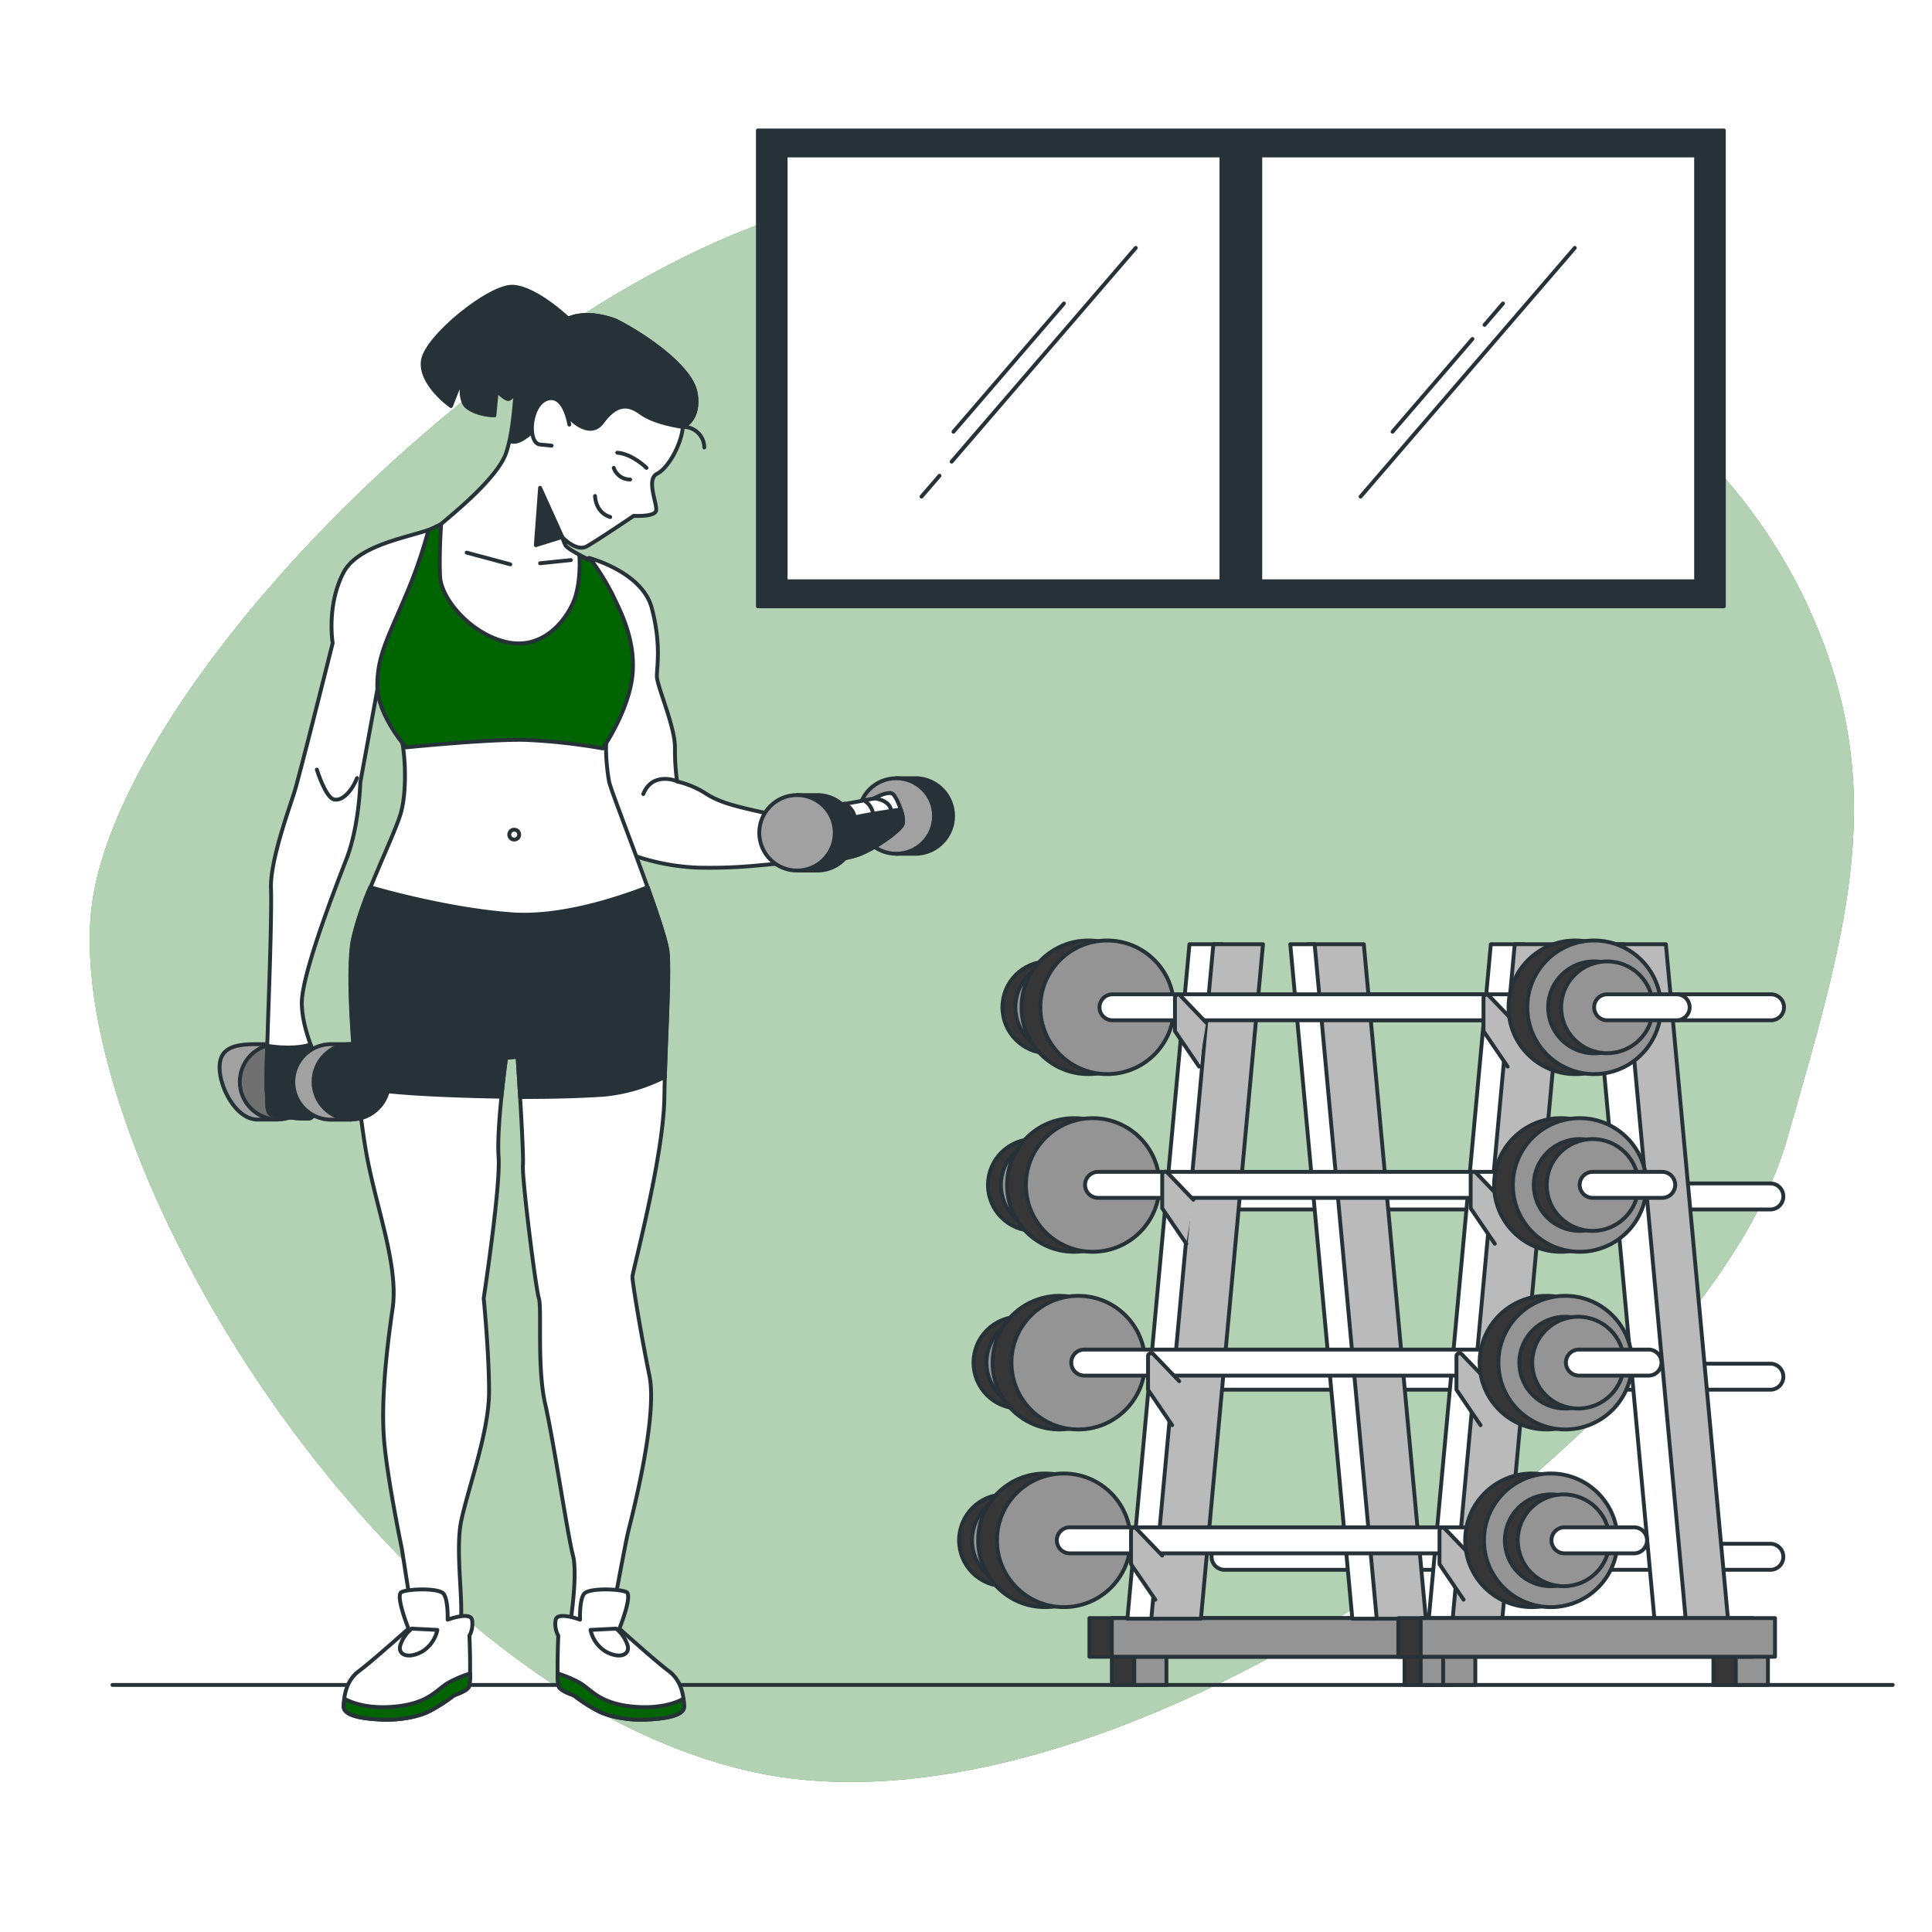 <svg class="animated" id="freepik_stories-weights" xmlns="http://www.w3.org/2000/svg" viewBox="0 0 500 500" version="1.1" xmlns:xlink="http://www.w3.org/1999/xlink" xmlns:svgjs="http://svgjs.com/svgjs"><style>svg#freepik_stories-weights:not(.animated) .animable {opacity: 0;}svg#freepik_stories-weights.animated #freepik--Character--inject-63 {animation: 1.5s Infinite  linear floating;animation-delay: 0s;}            @keyframes floating {                0% {                    opacity: 1;                    transform: translateY(0px);                }                50% {                    transform: translateY(-10px);                }                100% {                    opacity: 1;                    transform: translateY(0px);                }            }        </style><g id="freepik--background-simple--inject-63" class="animable" style="transform-origin: 251.514px 255.14px;"><path d="M470.69,163.32c-14.51-36-43.47-64.2-79.4-78.82C351,68.12,288.09,47,236,49.27,152.13,53,31.12,171.76,23.7,234.86S97.19,436,193.7,458.31,441.64,367.74,462.43,295C477.15,243.46,488.52,207.57,470.69,163.32Z" style="fill: rgb(0, 100, 0); transform-origin: 251.514px 255.14px;" id="el7voz011ra3c" class="animable"></path><g id="el030yiltx9m5v"><path d="M470.69,163.32c-14.51-36-43.47-64.2-79.4-78.82C351,68.12,288.09,47,236,49.27,152.13,53,31.12,171.76,23.7,234.86S97.19,436,193.7,458.31,441.64,367.74,462.43,295C477.15,243.46,488.52,207.57,470.69,163.32Z" style="fill: rgb(255, 255, 255); opacity: 0.7; transform-origin: 251.514px 255.14px;" class="animable"></path></g></g><g id="freepik--Floor--inject-63" class="animable" style="transform-origin: 259.465px 436.06px;"><line x1="489.83" y1="436.06" x2="29.1" y2="436.06" style="fill: none; stroke: rgb(38, 50, 56); stroke-linecap: round; stroke-linejoin: round; transform-origin: 259.465px 436.06px;" id="elvuw6m8tnrb" class="animable"></line></g><g id="freepik--Dumbbells--inject-63" class="animable" style="transform-origin: 352.509px 337.1px;"><rect x="287.75" y="426.99" width="8.32" height="9.07" style="fill: rgb(54, 54, 54); stroke: rgb(38, 50, 56); stroke-linecap: round; stroke-linejoin: round; transform-origin: 291.91px 431.525px;" id="elrtnikqkj5ug" class="animable"></rect><rect x="293.55" y="426.99" width="8.32" height="9.07" style="fill: rgb(148, 148, 148); stroke: rgb(38, 50, 56); stroke-linecap: round; stroke-linejoin: round; transform-origin: 297.71px 431.525px;" id="el8hlzjh6yjal" class="animable"></rect><rect x="363.49" y="426.99" width="8.32" height="9.07" style="fill: rgb(54, 54, 54); stroke: rgb(38, 50, 56); stroke-linecap: round; stroke-linejoin: round; transform-origin: 367.65px 431.525px;" id="elkv4mfjb1l8" class="animable"></rect><rect x="369.28" y="426.99" width="8.32" height="9.07" style="fill: rgb(148, 148, 148); stroke: rgb(38, 50, 56); stroke-linecap: round; stroke-linejoin: round; transform-origin: 373.44px 431.525px;" id="el04z2swyvs0k4" class="animable"></rect><rect x="281.94" y="418.76" width="91.69" height="10" style="fill: rgb(54, 54, 54); stroke: rgb(38, 50, 56); stroke-linecap: round; stroke-linejoin: round; transform-origin: 327.785px 423.76px;" id="el5zuyvl8z78d" class="animable"></rect><rect x="287.74" y="418.76" width="91.69" height="10" style="fill: rgb(148, 148, 148); stroke: rgb(38, 50, 56); stroke-linecap: round; stroke-linejoin: round; transform-origin: 333.585px 423.76px;" id="elssmamwbrc4r" class="animable"></rect><path d="M458.34,264.05H345.57a3.36,3.36,0,0,1,0-6.72H458.34a3.36,3.36,0,0,1,0,6.72Z" style="fill: rgb(255, 255, 255); stroke: rgb(38, 50, 56); stroke-linecap: round; stroke-linejoin: round; transform-origin: 401.955px 260.69px;" id="elub42y7q7i5" class="animable"></path><path d="M458.34,313H316.74a3.37,3.37,0,0,1,0-6.73h141.6a3.37,3.37,0,0,1,0,6.73Z" style="fill: rgb(255, 255, 255); stroke: rgb(38, 50, 56); stroke-linecap: round; stroke-linejoin: round; transform-origin: 387.54px 309.635px;" id="elne8jo4ecs7" class="animable"></path><path d="M458.34,359.65H316.74a3.37,3.37,0,0,1,0-6.73h141.6a3.37,3.37,0,0,1,0,6.73Z" style="fill: rgb(255, 255, 255); stroke: rgb(38, 50, 56); stroke-linecap: round; stroke-linejoin: round; transform-origin: 387.54px 356.285px;" id="ellgjzg4m693" class="animable"></path><path d="M458.34,406.26H316.74a3.37,3.37,0,0,1,0-6.73h141.6a3.37,3.37,0,0,1,0,6.73Z" style="fill: rgb(255, 255, 255); stroke: rgb(38, 50, 56); stroke-linecap: round; stroke-linejoin: round; transform-origin: 387.54px 402.895px;" id="el59ivnkoq9b7" class="animable"></path><polygon points="378.33 418.91 369.77 418.91 385.83 244.37 394.39 244.37 378.33 418.91" style="fill: rgb(255, 255, 255); stroke: rgb(38, 50, 56); stroke-linecap: round; stroke-linejoin: round; transform-origin: 382.08px 331.64px;" id="elozf7pyqf2w" class="animable"></polygon><polygon points="388.8 418.91 375.95 418.91 392.01 244.37 404.86 244.37 388.8 418.91" style="fill: rgb(186, 186, 186); stroke: rgb(38, 50, 56); stroke-linecap: round; stroke-linejoin: round; transform-origin: 390.405px 331.64px;" id="elgya9uth2qi" class="animable"></polygon><polygon points="431.97 418.91 447.19 418.91 431.13 244.37 415.91 244.37 431.97 418.91" style="fill: rgb(186, 186, 186); stroke: rgb(38, 50, 56); stroke-linecap: round; stroke-linejoin: round; transform-origin: 431.55px 331.64px;" id="el8lsg0pkh0vb" class="animable"></polygon><polygon points="428.16 418.91 436.25 418.91 420.19 244.37 412.1 244.37 428.16 418.91" style="fill: rgb(255, 255, 255); stroke: rgb(38, 50, 56); stroke-linecap: round; stroke-linejoin: round; transform-origin: 424.175px 331.64px;" id="elduzz8cxxd9p" class="animable"></polygon><polygon points="300.33 418.91 291.77 418.91 307.83 244.37 316.39 244.37 300.33 418.91" style="fill: rgb(255, 255, 255); stroke: rgb(38, 50, 56); stroke-linecap: round; stroke-linejoin: round; transform-origin: 304.08px 331.64px;" id="el2n8h9omhxul" class="animable"></polygon><polygon points="310.8 418.91 297.96 418.91 314.02 244.37 326.86 244.37 310.8 418.91" style="fill: rgb(186, 186, 186); stroke: rgb(38, 50, 56); stroke-linecap: round; stroke-linejoin: round; transform-origin: 312.41px 331.64px;" id="el0xp2cinc61kq" class="animable"></polygon><polygon points="354.51 418.91 369.01 418.91 352.95 244.37 338.45 244.37 354.51 418.91" style="fill: rgb(186, 186, 186); stroke: rgb(38, 50, 56); stroke-linecap: round; stroke-linejoin: round; transform-origin: 353.73px 331.64px;" id="el87qhx6k6xxj" class="animable"></polygon><polygon points="349.98 418.91 356.29 418.91 340.23 244.37 333.92 244.37 349.98 418.91" style="fill: rgb(255, 255, 255); stroke: rgb(38, 50, 56); stroke-linecap: round; stroke-linejoin: round; transform-origin: 345.105px 331.64px;" id="elf9dg3iiczx6" class="animable"></polygon><circle cx="271.31" cy="260.69" r="11.88" style="fill: rgb(54, 54, 54); stroke: rgb(38, 50, 56); stroke-linecap: round; stroke-linejoin: round; transform-origin: 271.31px 260.69px;" id="el31wowpbiwvm" class="animable"></circle><circle cx="274.65" cy="260.69" r="11.88" style="fill: rgb(148, 148, 148); stroke: rgb(38, 50, 56); stroke-linecap: round; stroke-linejoin: round; transform-origin: 274.65px 260.69px;" id="elrwi1no63fub" class="animable"></circle><g id="el6hknmbc28n"><circle cx="281.67" cy="260.69" r="17.29" style="fill: rgb(54, 54, 54); stroke: rgb(38, 50, 56); stroke-linecap: round; stroke-linejoin: round; transform-origin: 281.67px 260.69px; transform: rotate(-80.83deg);" class="animable"></circle></g><g id="elnn1nogdcv7g"><circle cx="286.53" cy="260.69" r="17.29" style="fill: rgb(148, 148, 148); stroke: rgb(38, 50, 56); stroke-linecap: round; stroke-linejoin: round; transform-origin: 286.53px 260.69px; transform: rotate(-76.82deg);" class="animable"></circle></g><path d="M400.68,264.05H287.91a3.36,3.36,0,0,1,0-6.72H400.68a3.36,3.36,0,0,1,0,6.72Z" style="fill: rgb(255, 255, 255); stroke: rgb(38, 50, 56); stroke-linecap: round; stroke-linejoin: round; transform-origin: 344.295px 260.69px;" id="elt7egq32o5lg" class="animable"></path><path d="M392,264.63l-6.72-7a.79.79,0,0,0-1.35.55v8.68l6.24,9.17" style="fill: rgb(186, 186, 186); stroke: rgb(38, 50, 56); stroke-linecap: round; stroke-linejoin: round; transform-origin: 387.965px 266.714px;" id="ele3b4jtuedxw" class="animable"></path><g id="elqmb7lx2hfwr"><circle cx="407.7" cy="260.69" r="17.29" style="fill: rgb(54, 54, 54); stroke: rgb(38, 50, 56); stroke-linecap: round; stroke-linejoin: round; transform-origin: 407.7px 260.69px; transform: rotate(-84.36deg);" class="animable"></circle></g><g id="elgizkugzhrw"><circle cx="412.56" cy="260.69" r="17.29" style="fill: rgb(148, 148, 148); stroke: rgb(38, 50, 56); stroke-linecap: round; stroke-linejoin: round; transform-origin: 412.56px 260.69px; transform: rotate(-67.75deg);" class="animable"></circle></g><path d="M424.45,260.69a11.89,11.89,0,1,1-11.89-11.88A11.88,11.88,0,0,1,424.45,260.69Z" style="fill: rgb(54, 54, 54); stroke: rgb(38, 50, 56); stroke-linecap: round; stroke-linejoin: round; transform-origin: 412.56px 260.7px;" id="el2itpbxf7ntt" class="animable"></path><circle cx="415.91" cy="260.69" r="11.88" style="fill: rgb(148, 148, 148); stroke: rgb(38, 50, 56); stroke-linecap: round; stroke-linejoin: round; transform-origin: 415.91px 260.69px;" id="elhq1lv9te8bi" class="animable"></circle><path d="M433.92,264.05h-18a3.36,3.36,0,1,1,0-6.72h18a3.36,3.36,0,1,1,0,6.72Z" style="fill: rgb(255, 255, 255); stroke: rgb(38, 50, 56); stroke-linecap: round; stroke-linejoin: round; transform-origin: 424.92px 260.69px;" id="ell9ld30uxmwc" class="animable"></path><circle cx="267.57" cy="306.67" r="11.88" style="fill: rgb(54, 54, 54); stroke: rgb(38, 50, 56); stroke-linecap: round; stroke-linejoin: round; transform-origin: 267.57px 306.67px;" id="elxnh9gizee1" class="animable"></circle><circle cx="270.91" cy="306.67" r="11.88" style="fill: rgb(148, 148, 148); stroke: rgb(38, 50, 56); stroke-linecap: round; stroke-linejoin: round; transform-origin: 270.91px 306.67px;" id="elyz3zs1bv54" class="animable"></circle><circle cx="277.93" cy="306.67" r="17.29" style="fill: rgb(54, 54, 54); stroke: rgb(38, 50, 56); stroke-linecap: round; stroke-linejoin: round; transform-origin: 277.93px 306.67px;" id="elyzbyzlt3nm" class="animable"></circle><circle cx="282.79" cy="306.67" r="17.29" style="fill: rgb(148, 148, 148); stroke: rgb(38, 50, 56); stroke-linecap: round; stroke-linejoin: round; transform-origin: 282.79px 306.67px;" id="el1ksb7qt4z2d" class="animable"></circle><path d="M396.94,310H284.17a3.36,3.36,0,0,1,0-6.72H396.94a3.36,3.36,0,1,1,0,6.72Z" style="fill: rgb(255, 255, 255); stroke: rgb(38, 50, 56); stroke-linecap: round; stroke-linejoin: round; transform-origin: 340.555px 306.64px;" id="el07bkow8jnm6e" class="animable"></path><path d="M388.68,310.49l-6.72-7a.78.78,0,0,0-1.35.54v8.68l6.24,9.17" style="fill: rgb(186, 186, 186); stroke: rgb(38, 50, 56); stroke-linecap: round; stroke-linejoin: round; transform-origin: 384.645px 312.561px;" id="elfu1gxvdqyn" class="animable"></path><circle cx="403.96" cy="306.67" r="17.29" style="fill: rgb(54, 54, 54); stroke: rgb(38, 50, 56); stroke-linecap: round; stroke-linejoin: round; transform-origin: 403.96px 306.67px;" id="el2xw9o543yjk" class="animable"></circle><circle cx="408.82" cy="306.67" r="17.29" style="fill: rgb(148, 148, 148); stroke: rgb(38, 50, 56); stroke-linecap: round; stroke-linejoin: round; transform-origin: 408.82px 306.67px;" id="elrd28mgfv8tq" class="animable"></circle><circle cx="408.82" cy="306.67" r="11.88" style="fill: rgb(54, 54, 54); stroke: rgb(38, 50, 56); stroke-linecap: round; stroke-linejoin: round; transform-origin: 408.82px 306.67px;" id="eltxb74z7nnb" class="animable"></circle><circle cx="412.17" cy="306.67" r="11.88" style="fill: rgb(148, 148, 148); stroke: rgb(38, 50, 56); stroke-linecap: round; stroke-linejoin: round; transform-origin: 412.17px 306.67px;" id="el6wd22i58o8v" class="animable"></circle><path d="M430.18,310h-18a3.36,3.36,0,0,1,0-6.72h18a3.36,3.36,0,1,1,0,6.72Z" style="fill: rgb(255, 255, 255); stroke: rgb(38, 50, 56); stroke-linecap: round; stroke-linejoin: round; transform-origin: 421.18px 306.64px;" id="elsf995t21iys" class="animable"></path><circle cx="263.83" cy="352.65" r="11.88" style="fill: rgb(54, 54, 54); stroke: rgb(38, 50, 56); stroke-linecap: round; stroke-linejoin: round; transform-origin: 263.83px 352.65px;" id="el90jqjplx7ta" class="animable"></circle><circle cx="267.17" cy="352.65" r="11.88" style="fill: rgb(148, 148, 148); stroke: rgb(38, 50, 56); stroke-linecap: round; stroke-linejoin: round; transform-origin: 267.17px 352.65px;" id="elehjqjozu8u9" class="animable"></circle><g id="elvjqtwn9cetm"><circle cx="274.18" cy="352.65" r="17.29" style="fill: rgb(54, 54, 54); stroke: rgb(38, 50, 56); stroke-linecap: round; stroke-linejoin: round; transform-origin: 274.18px 352.65px; transform: rotate(-24.34deg);" class="animable"></circle></g><g id="elmclnj1h81z"><circle cx="279.05" cy="352.65" r="17.29" style="fill: rgb(148, 148, 148); stroke: rgb(38, 50, 56); stroke-linecap: round; stroke-linejoin: round; transform-origin: 279.05px 352.65px; transform: rotate(-46.64deg);" class="animable"></circle></g><path d="M393.2,356H280.43a3.37,3.37,0,0,1,0-6.73H393.2a3.37,3.37,0,0,1,0,6.73Z" style="fill: rgb(255, 255, 255); stroke: rgb(38, 50, 56); stroke-linecap: round; stroke-linejoin: round; transform-origin: 336.815px 352.635px;" id="elmtfbvgtdd5" class="animable"></path><path d="M385,357.45l-6.72-7a.78.78,0,0,0-1.35.54v8.68l6.24,9.17" style="fill: rgb(186, 186, 186); stroke: rgb(38, 50, 56); stroke-linecap: round; stroke-linejoin: round; transform-origin: 380.965px 359.521px;" id="elcbtnmsy8gpb" class="animable"></path><g id="el8aswxia2h7s"><circle cx="400.22" cy="352.65" r="17.29" style="fill: rgb(54, 54, 54); stroke: rgb(38, 50, 56); stroke-linecap: round; stroke-linejoin: round; transform-origin: 400.22px 352.65px; transform: rotate(-45deg);" class="animable"></circle></g><g id="elo1x63isbozg"><circle cx="405.08" cy="352.65" r="17.29" style="fill: rgb(148, 148, 148); stroke: rgb(38, 50, 56); stroke-linecap: round; stroke-linejoin: round; transform-origin: 405.08px 352.65px; transform: rotate(-22.25deg);" class="animable"></circle></g><circle cx="405.08" cy="352.65" r="11.88" style="fill: rgb(54, 54, 54); stroke: rgb(38, 50, 56); stroke-linecap: round; stroke-linejoin: round; transform-origin: 405.08px 352.65px;" id="el4a9lenja80b" class="animable"></circle><circle cx="408.42" cy="352.65" r="11.88" style="fill: rgb(148, 148, 148); stroke: rgb(38, 50, 56); stroke-linecap: round; stroke-linejoin: round; transform-origin: 408.42px 352.65px;" id="el8hns3ldkj8c" class="animable"></circle><path d="M426.44,356h-18a3.37,3.37,0,0,1,0-6.73h18a3.37,3.37,0,1,1,0,6.73Z" style="fill: rgb(255, 255, 255); stroke: rgb(38, 50, 56); stroke-linecap: round; stroke-linejoin: round; transform-origin: 417.623px 352.635px;" id="els2yebl0txh" class="animable"></path><g id="elugt99pwfhnj"><circle cx="260.09" cy="398.63" r="11.88" style="fill: rgb(54, 54, 54); stroke: rgb(38, 50, 56); stroke-linecap: round; stroke-linejoin: round; transform-origin: 260.09px 398.63px; transform: rotate(-48.4deg);" class="animable"></circle></g><g id="ell8v44on3ppa"><circle cx="263.43" cy="398.63" r="11.88" style="fill: rgb(148, 148, 148); stroke: rgb(38, 50, 56); stroke-linecap: round; stroke-linejoin: round; transform-origin: 263.43px 398.63px; transform: rotate(-80.75deg);" class="animable"></circle></g><g id="el8qczzz6b85o"><circle cx="270.44" cy="398.63" r="17.29" style="fill: rgb(54, 54, 54); stroke: rgb(38, 50, 56); stroke-linecap: round; stroke-linejoin: round; transform-origin: 270.44px 398.63px; transform: rotate(-22.25deg);" class="animable"></circle></g><g id="elmnpqrdchyd"><circle cx="275.31" cy="398.63" r="17.29" style="fill: rgb(148, 148, 148); stroke: rgb(38, 50, 56); stroke-linecap: round; stroke-linejoin: round; transform-origin: 275.31px 398.63px; transform: rotate(-45deg);" class="animable"></circle></g><path d="M389.46,402H276.69a3.37,3.37,0,0,1,0-6.73H389.46a3.37,3.37,0,0,1,0,6.73Z" style="fill: rgb(255, 255, 255); stroke: rgb(38, 50, 56); stroke-linecap: round; stroke-linejoin: round; transform-origin: 333.075px 398.635px;" id="elck16wkg35ue" class="animable"></path><path d="M380.61,402.58l-6.72-7a.79.79,0,0,0-1.35.55v8.68l6.23,9.17" style="fill: rgb(186, 186, 186); stroke: rgb(38, 50, 56); stroke-linecap: round; stroke-linejoin: round; transform-origin: 376.575px 404.664px;" id="elr0d8dqbkv3" class="animable"></path><g id="elrwleio8k0s"><circle cx="396.48" cy="398.63" r="17.29" style="fill: rgb(54, 54, 54); stroke: rgb(38, 50, 56); stroke-linecap: round; stroke-linejoin: round; transform-origin: 396.48px 398.63px; transform: rotate(-76.62deg);" class="animable"></circle></g><g id="elxms20gk8zmj"><circle cx="401.34" cy="398.63" r="17.29" style="fill: rgb(148, 148, 148); stroke: rgb(38, 50, 56); stroke-linecap: round; stroke-linejoin: round; transform-origin: 401.34px 398.63px; transform: rotate(-22.25deg);" class="animable"></circle></g><g id="eldw8a9ci2rkb"><circle cx="401.34" cy="398.63" r="11.88" style="fill: rgb(54, 54, 54); stroke: rgb(38, 50, 56); stroke-linecap: round; stroke-linejoin: round; transform-origin: 401.34px 398.63px; transform: rotate(-80.75deg);" class="animable"></circle></g><g id="elht3l3q89z9p"><circle cx="404.68" cy="398.63" r="11.88" style="fill: rgb(148, 148, 148); stroke: rgb(38, 50, 56); stroke-linecap: round; stroke-linejoin: round; transform-origin: 404.68px 398.63px; transform: rotate(-76.65deg);" class="animable"></circle></g><path d="M422.7,402h-18a3.37,3.37,0,0,1,0-6.73h18a3.37,3.37,0,1,1,0,6.73Z" style="fill: rgb(255, 255, 255); stroke: rgb(38, 50, 56); stroke-linecap: round; stroke-linejoin: round; transform-origin: 413.884px 398.635px;" id="eltx15oo9qnf" class="animable"></path><rect x="367.69" y="426.99" width="8.32" height="9.07" style="fill: rgb(148, 148, 148); stroke: rgb(38, 50, 56); stroke-linecap: round; stroke-linejoin: round; transform-origin: 371.85px 431.525px;" id="eltupnu4polui" class="animable"></rect><rect x="373.49" y="426.99" width="8.32" height="9.07" style="fill: rgb(148, 148, 148); stroke: rgb(38, 50, 56); stroke-linecap: round; stroke-linejoin: round; transform-origin: 377.65px 431.525px;" id="elsgsmbw01ddm" class="animable"></rect><rect x="443.43" y="426.99" width="8.32" height="9.07" style="fill: rgb(54, 54, 54); stroke: rgb(38, 50, 56); stroke-linecap: round; stroke-linejoin: round; transform-origin: 447.59px 431.525px;" id="el55cyzq2m8re" class="animable"></rect><rect x="449.22" y="426.99" width="8.32" height="9.07" style="fill: rgb(148, 148, 148); stroke: rgb(38, 50, 56); stroke-linecap: round; stroke-linejoin: round; transform-origin: 453.38px 431.525px;" id="el904uj7gwstw" class="animable"></rect><rect x="361.88" y="418.76" width="91.69" height="10" style="fill: rgb(54, 54, 54); stroke: rgb(38, 50, 56); stroke-linecap: round; stroke-linejoin: round; transform-origin: 407.725px 423.76px;" id="elhb7ysz4o3sj" class="animable"></rect><rect x="367.68" y="418.76" width="91.69" height="10" style="fill: rgb(148, 148, 148); stroke: rgb(38, 50, 56); stroke-linecap: round; stroke-linejoin: round; transform-origin: 413.525px 423.76px;" id="eln9i4xd8bknk" class="animable"></rect><path d="M312.15,264.63l-6.71-7a.79.79,0,0,0-1.36.55v8.68l6.24,9.17" style="fill: rgb(186, 186, 186); stroke: rgb(38, 50, 56); stroke-linecap: round; stroke-linejoin: round; transform-origin: 308.115px 266.708px;" id="elgk4ewixdbtw" class="animable"></path><path d="M308.85,310.49l-6.72-7a.78.78,0,0,0-1.35.54v8.68l6.24,9.17" style="fill: rgb(186, 186, 186); stroke: rgb(38, 50, 56); stroke-linecap: round; stroke-linejoin: round; transform-origin: 304.815px 312.561px;" id="el23rwc3lhe8j" class="animable"></path><path d="M305.18,357.45l-6.71-7a.79.79,0,0,0-1.36.54v8.68l6.24,9.17" style="fill: rgb(186, 186, 186); stroke: rgb(38, 50, 56); stroke-linecap: round; stroke-linejoin: round; transform-origin: 301.145px 359.524px;" id="elof2e4gqzn77" class="animable"></path><path d="M300.78,402.58l-6.72-7a.79.79,0,0,0-1.35.55v8.68L299,414" style="fill: rgb(186, 186, 186); stroke: rgb(38, 50, 56); stroke-linecap: round; stroke-linejoin: round; transform-origin: 296.745px 404.674px;" id="el4ft4y16vmxp" class="animable"></path></g><g id="freepik--Window--inject-63" class="animable" style="transform-origin: 321.135px 95.335px;"><rect x="196.14" y="33.76" width="249.99" height="123.15" style="fill: rgb(38, 50, 56); stroke: rgb(38, 50, 56); stroke-linecap: round; stroke-linejoin: round; transform-origin: 321.135px 95.335px;" id="elxcso41o6wm" class="animable"></rect><rect x="203.32" y="40.24" width="235.63" height="110.2" style="fill: rgb(255, 255, 255); stroke: rgb(38, 50, 56); stroke-linecap: round; stroke-linejoin: round; transform-origin: 321.135px 95.34px;" id="elxz9ha4aww6" class="animable"></rect><rect x="316.11" y="40.24" width="10.05" height="110.2" style="fill: rgb(38, 50, 56); stroke: rgb(38, 50, 56); stroke-linecap: round; stroke-linejoin: round; transform-origin: 321.135px 95.34px;" id="elujblv5e17h" class="animable"></rect><line x1="243.14" y1="123.12" x2="238.49" y2="128.52" style="fill: none; stroke: rgb(38, 50, 56); stroke-linecap: round; stroke-linejoin: round; transform-origin: 240.815px 125.82px;" id="elw356o02wiwi" class="animable"></line><line x1="293.93" y1="64.15" x2="246.28" y2="119.48" style="fill: none; stroke: rgb(38, 50, 56); stroke-linecap: round; stroke-linejoin: round; transform-origin: 270.105px 91.815px;" id="elg4vor1s0xti" class="animable"></line><line x1="275.34" y1="78.54" x2="246.76" y2="111.73" style="fill: none; stroke: rgb(38, 50, 56); stroke-linecap: round; stroke-linejoin: round; transform-origin: 261.05px 95.135px;" id="elira33axuybl" class="animable"></line><line x1="407.56" y1="64.15" x2="352.12" y2="128.52" style="fill: none; stroke: rgb(38, 50, 56); stroke-linecap: round; stroke-linejoin: round; transform-origin: 379.84px 96.335px;" id="elpraki2redg" class="animable"></line><line x1="381.07" y1="87.72" x2="360.39" y2="111.73" style="fill: none; stroke: rgb(38, 50, 56); stroke-linecap: round; stroke-linejoin: round; transform-origin: 370.73px 99.725px;" id="elh2xepsms2us" class="animable"></line><line x1="388.97" y1="78.54" x2="384.2" y2="84.08" style="fill: none; stroke: rgb(38, 50, 56); stroke-linecap: round; stroke-linejoin: round; transform-origin: 386.585px 81.31px;" id="el4pr4bjjl533" class="animable"></line></g><g id="freepik--Character--inject-63" class="animable animator-active" style="transform-origin: 151.739px 259.635px;"><path d="M147.29,82.69s-8.47-8.18-14.53-8.48-22.4,13-23.31,19.07,7.26,11.81,7.26,11.81l3.34-8.48s-1.82,6.67.9,8.78,7,2.12,7,2.12l.6-6.35s2.12,2.12,3,2.12,3.63-3.64,6.36-8.18,9.69-10.6,9.69-10.6Z" style="fill: rgb(38, 50, 56); stroke: rgb(38, 50, 56); stroke-linecap: round; stroke-linejoin: round; transform-origin: 128.49px 90.858px;" id="elymv94ab0hdd" class="animable"></path><path d="M227.41,211.18a9.77,9.77,0,0,1,4.54-8.25V201.4h5.23a9.78,9.78,0,0,1,0,19.55H232v-1.53A9.74,9.74,0,0,1,227.41,211.18Z" style="fill: rgb(38, 50, 56); stroke: rgb(38, 50, 56); stroke-linecap: round; stroke-linejoin: round; transform-origin: 237.029px 211.175px;" id="elygnfis9bjq" class="animable"></path><circle cx="231.95" cy="211.18" r="9.77" style="fill: rgb(161, 161, 161); stroke: rgb(38, 50, 56); stroke-linecap: round; stroke-linejoin: round; transform-origin: 231.95px 211.18px;" id="el5kbkuekfgxt" class="animable"></circle><path d="M152.43,144.39s13.76,3.58,16.24,12.94S170,172.47,170,175s4.68,12.93,4.68,18.44a59.4,59.4,0,0,0,.55,8.81,23.47,23.47,0,0,1,7.71,3.3c4.4,2.75,9.91,3.58,17.89,5.5s12.94,1.38,12.94,1.38,3.85-4.4,4.68-4.4,7.7-1.38,7.7-1.38,3.86-2.2,5-1.1,3,6.05,2.48,7.71-7.71,6.88-12.39,8.25-12.11,1.93-17.34,1.93-11,1.38-23.4,1.1a57.52,57.52,0,0,1-22.84-5.78s-7.71-16.24-6.33-24.77,7.15-25.05,5.78-29.73S152.43,144.39,152.43,144.39Z" style="fill: rgb(255, 255, 255); stroke: rgb(38, 50, 56); stroke-linecap: round; stroke-linejoin: round; transform-origin: 192.442px 184.484px;" id="elnvhb8277yf" class="animable"></path><path d="M175.27,202.2s-6.33-2.76-8.8,3.3" style="fill: none; stroke: rgb(38, 50, 56); stroke-linecap: round; stroke-linejoin: round; transform-origin: 170.87px 203.536px;" id="el66nwwg2dde" class="animable"></path><path d="M208.88,212.32l.19,10.91a58.85,58.85,0,0,0,12.17-1.77c4.68-1.37,11.84-6.6,12.39-8.25a7.38,7.38,0,0,0-.51-3.71c-2.62.38-9.45,1.39-11.88,2.05a27.72,27.72,0,0,0-4.68,1.66l-2.75-.83A29.58,29.58,0,0,1,208.88,212.32Z" style="fill: rgb(38, 50, 56); stroke: rgb(38, 50, 56); stroke-linecap: round; stroke-linejoin: round; transform-origin: 221.282px 216.365px;" id="el0t1mvfw2v6zk" class="animable"></path><path d="M218.49,208a4.91,4.91,0,0,1,2.75,3.57" style="fill: rgb(255, 255, 255); stroke: rgb(38, 50, 56); stroke-linecap: round; stroke-linejoin: round; transform-origin: 219.865px 209.785px;" id="elp6fqvz3keh" class="animable"></path><path d="M224,207.43a4.83,4.83,0,0,1,1.93,3" style="fill: rgb(255, 255, 255); stroke: rgb(38, 50, 56); stroke-linecap: round; stroke-linejoin: round; transform-origin: 224.965px 208.93px;" id="elysdzawqk6w" class="animable"></path><path d="M226.19,206.6s3.86.28,4.41,3" style="fill: rgb(255, 255, 255); stroke: rgb(38, 50, 56); stroke-linecap: round; stroke-linejoin: round; transform-origin: 228.395px 208.1px;" id="elrbl9naziu2" class="animable"></path><path d="M76.37,280a9.74,9.74,0,0,0-4.54-8.24v-1.53H66.6c-5.39,0-9.77.63-9.77,6s4.38,13.51,9.77,13.51h5.23V288.2A9.77,9.77,0,0,0,76.37,280Z" style="fill: rgb(161, 161, 161); stroke: rgb(38, 50, 56); stroke-linecap: round; stroke-linejoin: round; transform-origin: 66.6px 279.985px;" id="el3iuf1pd5zry" class="animable"></path><circle cx="71.83" cy="279.95" r="9.77" style="fill: rgb(112, 112, 112); stroke: rgb(38, 50, 56); stroke-linecap: round; stroke-linejoin: round; transform-origin: 71.83px 279.95px;" id="elsoe336wbmlo" class="animable"></circle><path d="M159.4,83s-7.87-3.33-13.32,0S134.88,93,134,97.53s-.86,13.27-3,19.63-13.24,15.4-16.82,18.43-20.92,4.13-25.32,12.66-2.76,18.16-2.76,18.16-8.53,34.13-9.9,38.54S69.85,222.84,70.13,230s-.83,35.23-.83,36.33-.55,13.21-.27,16.24-.28,5.78,1.65,6.05,7.16,1.1,9.36.83,3.3-8,2.48-12.39-4.13-9.91-4.41-17.06,8.26-29.18,11.56-37.71,3.58-19.82,3.58-19.82l5-27.25s3.31,9.64,5,13.76,2.2,15.14.55,21.2-10.46,23.12-12.39,33,.83,40.46,3.31,54.77,8.53,29.45,6.88,40.74-3,24.11-2.2,34S104,400.81,104,400.81l2.2,14.15.82,8.53s9.36,2.2,11.56-1.38-1.1-19.93.83-28.74,7.16-23,7.16-33.18S125.18,336,125.18,336s4.4-28.91,3.85-36.61,1.93-25.6,1.93-25.6l3-.28s1.65,25,1.37,28.08,3.31,31.93,4.13,34.41-.55,17.77,1.65,27.41,5.78,33.85,7.16,39.08-.88,19-.88,19l10.18,1.1s4.19-22.87,5-26.17,7.71-29.61,5.51-40.34-4.41-24.22-4.41-25.6,8-30.83,8.26-46.24,1.38-31.1.83-37.71-14.59-41.29-15.14-44.31-1.1-8.81-.55-11.29,6.88-15.14,5.78-22.84-6.88-14-7.71-16.79-1.93-6.06-1.93-6.06-6.33-3-6.88-4.13a14.16,14.16,0,0,1-.85-2.14s3.63,3.94,6.36,2.43S164,133.5,164,133.5s5.15.31,5.75-1.21-2.72-8.17.3-9.69,6.36-7.87,6.66-12.11c0,0,4.55-1.81,3.34-8.78S166.06,86.32,159.4,83Z" style="fill: rgb(255, 255, 255); stroke: rgb(38, 50, 56); stroke-linecap: round; stroke-linejoin: round; transform-origin: 124.603px 252.839px;" id="el4gff29n6lgx" class="animable"></path><path d="M134.36,216a1.28,1.28,0,1,1-1.28-1.28A1.28,1.28,0,0,1,134.36,216Z" style="fill: none; stroke: rgb(38, 50, 56); stroke-linecap: round; stroke-linejoin: round; transform-origin: 133.08px 216px;" id="el693yudo0213" class="animable"></path><polygon points="145.52 138.96 139.77 126.24 138.67 141.09 145.52 138.96" style="fill: rgb(38, 50, 56); stroke: rgb(38, 50, 56); stroke-linecap: round; stroke-linejoin: round; transform-origin: 142.095px 133.665px;" id="elavj37jv2c6h" class="animable"></polygon><path d="M176.7,110.49a5.37,5.37,0,0,1,5.57,5.31" style="fill: none; stroke: rgb(38, 50, 56); stroke-linecap: round; stroke-linejoin: round; transform-origin: 179.485px 113.143px;" id="el7wrqiyvfypi" class="animable"></path><path d="M180,101.71c-1.22-7-14-15.39-20.64-18.72,0,0-7.87-3.33-13.32,0S134.88,93,134,97.53c-.77,3.83.21,11.16-1.89,16.63,2,.91,4.93-1.75,7.08-3.67,2.73-2.42,5.75-6.66,6.66-4.54s6.66,7.87,10,3.33,6.36-5.14,10-2.42,10.89,3.63,10.89,3.63S181.25,108.68,180,101.71Z" style="fill: rgb(38, 50, 56); stroke: rgb(38, 50, 56); stroke-linecap: round; stroke-linejoin: round; transform-origin: 156.164px 97.927px;" id="eljbajiy69od" class="animable"></path><path d="M147.34,109.89s-1.22-8.18-5.76-6.66-5.14,11.5-1.81,11.81l3,.3" style="fill: rgb(255, 255, 255); stroke: rgb(38, 50, 56); stroke-linecap: round; stroke-linejoin: round; transform-origin: 142.497px 109.191px;" id="elslvvb3gbrp" class="animable"></path><path d="M154,128.36s0,4.24,3.93,5.45" style="fill: none; stroke: rgb(38, 50, 56); stroke-linecap: round; stroke-linejoin: round; transform-origin: 155.965px 131.085px;" id="el8hk6cfafah" class="animable"></path><path d="M158.84,121.09a4.45,4.45,0,0,0,4.24,3" style="fill: none; stroke: rgb(38, 50, 56); stroke-linecap: round; stroke-linejoin: round; transform-origin: 160.96px 122.59px;" id="elqeacbkwfder" class="animable"></path><path d="M167.32,121.09s-3.63-3.63-7.57-3.93" style="fill: none; stroke: rgb(38, 50, 56); stroke-linecap: round; stroke-linejoin: round; transform-origin: 163.535px 119.125px;" id="elikns7bk4n9" class="animable"></path><path d="M110.87,137.24a126,126,0,0,1-6.06,17.34c-4.4,10.46-7.16,15.14-7.16,22.84s7.44,16,7.44,16,21.74-2.2,31.1-1.93a154.26,154.26,0,0,1,19.82,2.2s6.88-9.91,7.7-19.26-3.57-17.07-5.23-20.65a65.74,65.74,0,0,0-5.23-8.53l-3.3-1.38S150.5,151,148.3,156s-8,12.12-17.07,10.19-17.06-11-17.34-17.07.28-13.48.28-13.48Z" style="fill: rgb(0, 100, 0); stroke: rgb(38, 50, 56); stroke-linecap: round; stroke-linejoin: round; transform-origin: 130.731px 164.665px;" id="el9oceojhz6lg" class="animable"></path><line x1="120.78" y1="143.02" x2="132.06" y2="146.05" style="fill: none; stroke: rgb(38, 50, 56); stroke-linecap: round; stroke-linejoin: round; transform-origin: 126.42px 144.535px;" id="elr7sgsei1sb" class="animable"></line><line x1="139.77" y1="145.77" x2="147.75" y2="144.95" style="fill: none; stroke: rgb(38, 50, 56); stroke-linecap: round; stroke-linejoin: round; transform-origin: 143.76px 145.36px;" id="elphwtdhxriom" class="animable"></line><path d="M172.8,246.51c-.22-2.56-2.47-9.36-5.17-16.9-8.14,3.16-22.79,7.93-35.29,7-14.55-1.08-30.47-5.25-36.54-7a80.85,80.85,0,0,0-4.48,13.57c-1.33,6.86-.42,23.63,1.09,38l4.42.76c7.88,1.35,26.45,1.78,32.94,1.89.55-5.54,1.19-10.15,1.19-10.15l3-.28s.31,4.83.65,10.5c4.14,0,12.74,0,21.64-.59a44.07,44.07,0,0,0,15.82-4.6C172.48,265.25,173.28,252.34,172.8,246.51Z" style="fill: rgb(38, 50, 56); stroke: rgb(38, 50, 56); stroke-linecap: round; stroke-linejoin: round; transform-origin: 131.812px 256.755px;" id="eljypyrptn4ui" class="animable"></path><path d="M82,199.17s2.2,7.15,4.4,7.71,4.68-2.21,6-5.51" style="fill: none; stroke: rgb(38, 50, 56); stroke-linecap: round; stroke-linejoin: round; transform-origin: 87.2px 203.061px;" id="el2qy9h2oiozg" class="animable"></path><path d="M201.73,215.53a9.74,9.74,0,0,1,4.54-8.24v-1.53h5.23a9.77,9.77,0,0,1,0,19.54h-5.23v-1.52A9.77,9.77,0,0,1,201.73,215.53Z" style="fill: rgb(38, 50, 56); stroke: rgb(38, 50, 56); stroke-linecap: round; stroke-linejoin: round; transform-origin: 211.5px 215.53px;" id="el98bp568ip0e" class="animable"></path><circle cx="206.27" cy="215.53" r="9.77" style="fill: rgb(161, 161, 161); stroke: rgb(38, 50, 56); stroke-linecap: round; stroke-linejoin: round; transform-origin: 206.27px 215.53px;" id="el7jyzfh0wulf" class="animable"></circle><path d="M70.68,288.62c1.93.28,7.16,1.1,9.36.83s3.3-8,2.48-12.39a51.46,51.46,0,0,0-2.14-6.73c-3.71,1.17-8.38.77-11.22.33-.14,4.13-.31,9.94-.13,11.91C69.3,285.6,68.75,288.35,70.68,288.62Z" style="fill: rgb(38, 50, 56); stroke: rgb(38, 50, 56); stroke-linecap: round; stroke-linejoin: round; transform-origin: 75.872px 279.917px;" id="eliivfs4b23l" class="animable"></path><path d="M105.72,421.49s-3.48-8.63-1.82-9.46,9.78-1.16,10.95.5,1,6.64,1,6.64,5.81-2.16,6.3,0a6.3,6.3,0,0,1-.66,4.14s.5,12.11-.17,13.27-3.81,2.16-3.81,2.16a43.47,43.47,0,0,1-6.47,4.15c-3.32,1.66-8.46,2.32-12.11,2.15s-10.12-.66-10-3.48.66-6.64,4-9.12S105.72,421.49,105.72,421.49Z" style="fill: rgb(255, 255, 255); stroke: rgb(38, 50, 56); stroke-linecap: round; stroke-linejoin: round; transform-origin: 105.591px 428.206px;" id="eltvjf81qvrc" class="animable"></path><path d="M115.84,435.59c-3,1.82-5.14,5.47-14.43,6.14-6.48.46-10.45-1.09-12.26-2.08-.09.67-.15,1.31-.18,1.91-.17,2.82,6.3,3.32,10,3.48s8.79-.49,12.11-2.15a43.47,43.47,0,0,0,6.47-4.15s3.15-1,3.81-2.16a12.1,12.1,0,0,0,.33-3.49A29.88,29.88,0,0,0,115.84,435.59Z" style="fill: rgb(0, 100, 0); stroke: rgb(38, 50, 56); stroke-linecap: round; stroke-linejoin: round; transform-origin: 105.336px 439.077px;" id="el56py83sk6d8" class="animable"></path><path d="M106.55,421.49l6.64.33a8.69,8.69,0,0,1-4,5.64c-3.32,1.82-6.14,1-5.64-1.49A9.1,9.1,0,0,1,106.55,421.49Z" style="fill: rgb(255, 255, 255); stroke: rgb(38, 50, 56); stroke-linecap: round; stroke-linejoin: round; transform-origin: 108.341px 424.968px;" id="elj8xdkcklrld" class="animable"></path><path d="M160.3,421.49s3.48-8.63,1.82-9.46-9.79-1.16-11,.5-1,6.64-1,6.64-5.81-2.16-6.31,0a6.34,6.34,0,0,0,.67,4.14s-.5,12.11.16,13.27,3.82,2.16,3.82,2.16a43.47,43.47,0,0,0,6.47,4.15c3.32,1.66,8.46,2.32,12.11,2.15s10.12-.66,10-3.48-.66-6.64-4-9.12S160.3,421.49,160.3,421.49Z" style="fill: rgb(255, 255, 255); stroke: rgb(38, 50, 56); stroke-linecap: round; stroke-linejoin: round; transform-origin: 160.377px 428.206px;" id="elcbg574chi79" class="animable"></path><path d="M150.18,435.59c3,1.82,5.14,5.47,14.43,6.14,6.47.46,10.44-1.09,12.26-2.08.09.67.14,1.31.18,1.91.17,2.82-6.3,3.32-10,3.48s-8.79-.49-12.11-2.15a43.47,43.47,0,0,1-6.47-4.15s-3.15-1-3.82-2.16a12.91,12.91,0,0,1-.33-3.49A30,30,0,0,1,150.18,435.59Z" style="fill: rgb(0, 100, 0); stroke: rgb(38, 50, 56); stroke-linecap: round; stroke-linejoin: round; transform-origin: 160.681px 439.077px;" id="el0xrrj8w8910k" class="animable"></path><path d="M159.47,421.49l-6.64.33a8.65,8.65,0,0,0,4,5.64c3.32,1.82,6.14,1,5.64-1.49A9.17,9.17,0,0,0,159.47,421.49Z" style="fill: rgb(255, 255, 255); stroke: rgb(38, 50, 56); stroke-linecap: round; stroke-linejoin: round; transform-origin: 157.679px 424.968px;" id="el2hdiajex84e" class="animable"></path><path d="M95.45,280a9.74,9.74,0,0,0-4.54-8.24v-1.53H85.68a9.77,9.77,0,0,0,0,19.54h5.23V288.2A9.77,9.77,0,0,0,95.45,280Z" style="fill: rgb(161, 161, 161); stroke: rgb(38, 50, 56); stroke-linecap: round; stroke-linejoin: round; transform-origin: 85.68px 280px;" id="elpz7syxezp9s" class="animable"></path><circle cx="90.91" cy="279.95" r="9.77" style="fill: rgb(38, 50, 56); stroke: rgb(38, 50, 56); stroke-linecap: round; stroke-linejoin: round; transform-origin: 90.91px 279.95px;" id="el7kfwyio5bf5" class="animable"></circle></g><defs>     <filter id="active" height="200%">         <feMorphology in="SourceAlpha" result="DILATED" operator="dilate" radius="2"></feMorphology>                <feFlood flood-color="#32DFEC" flood-opacity="1" result="PINK"></feFlood>        <feComposite in="PINK" in2="DILATED" operator="in" result="OUTLINE"></feComposite>        <feMerge>            <feMergeNode in="OUTLINE"></feMergeNode>            <feMergeNode in="SourceGraphic"></feMergeNode>        </feMerge>    </filter>    <filter id="hover" height="200%">        <feMorphology in="SourceAlpha" result="DILATED" operator="dilate" radius="2"></feMorphology>                <feFlood flood-color="#ff0000" flood-opacity="0.5" result="PINK"></feFlood>        <feComposite in="PINK" in2="DILATED" operator="in" result="OUTLINE"></feComposite>        <feMerge>            <feMergeNode in="OUTLINE"></feMergeNode>            <feMergeNode in="SourceGraphic"></feMergeNode>        </feMerge>            <feColorMatrix type="matrix" values="0   0   0   0   0                0   1   0   0   0                0   0   0   0   0                0   0   0   1   0 "></feColorMatrix>    </filter></defs></svg>